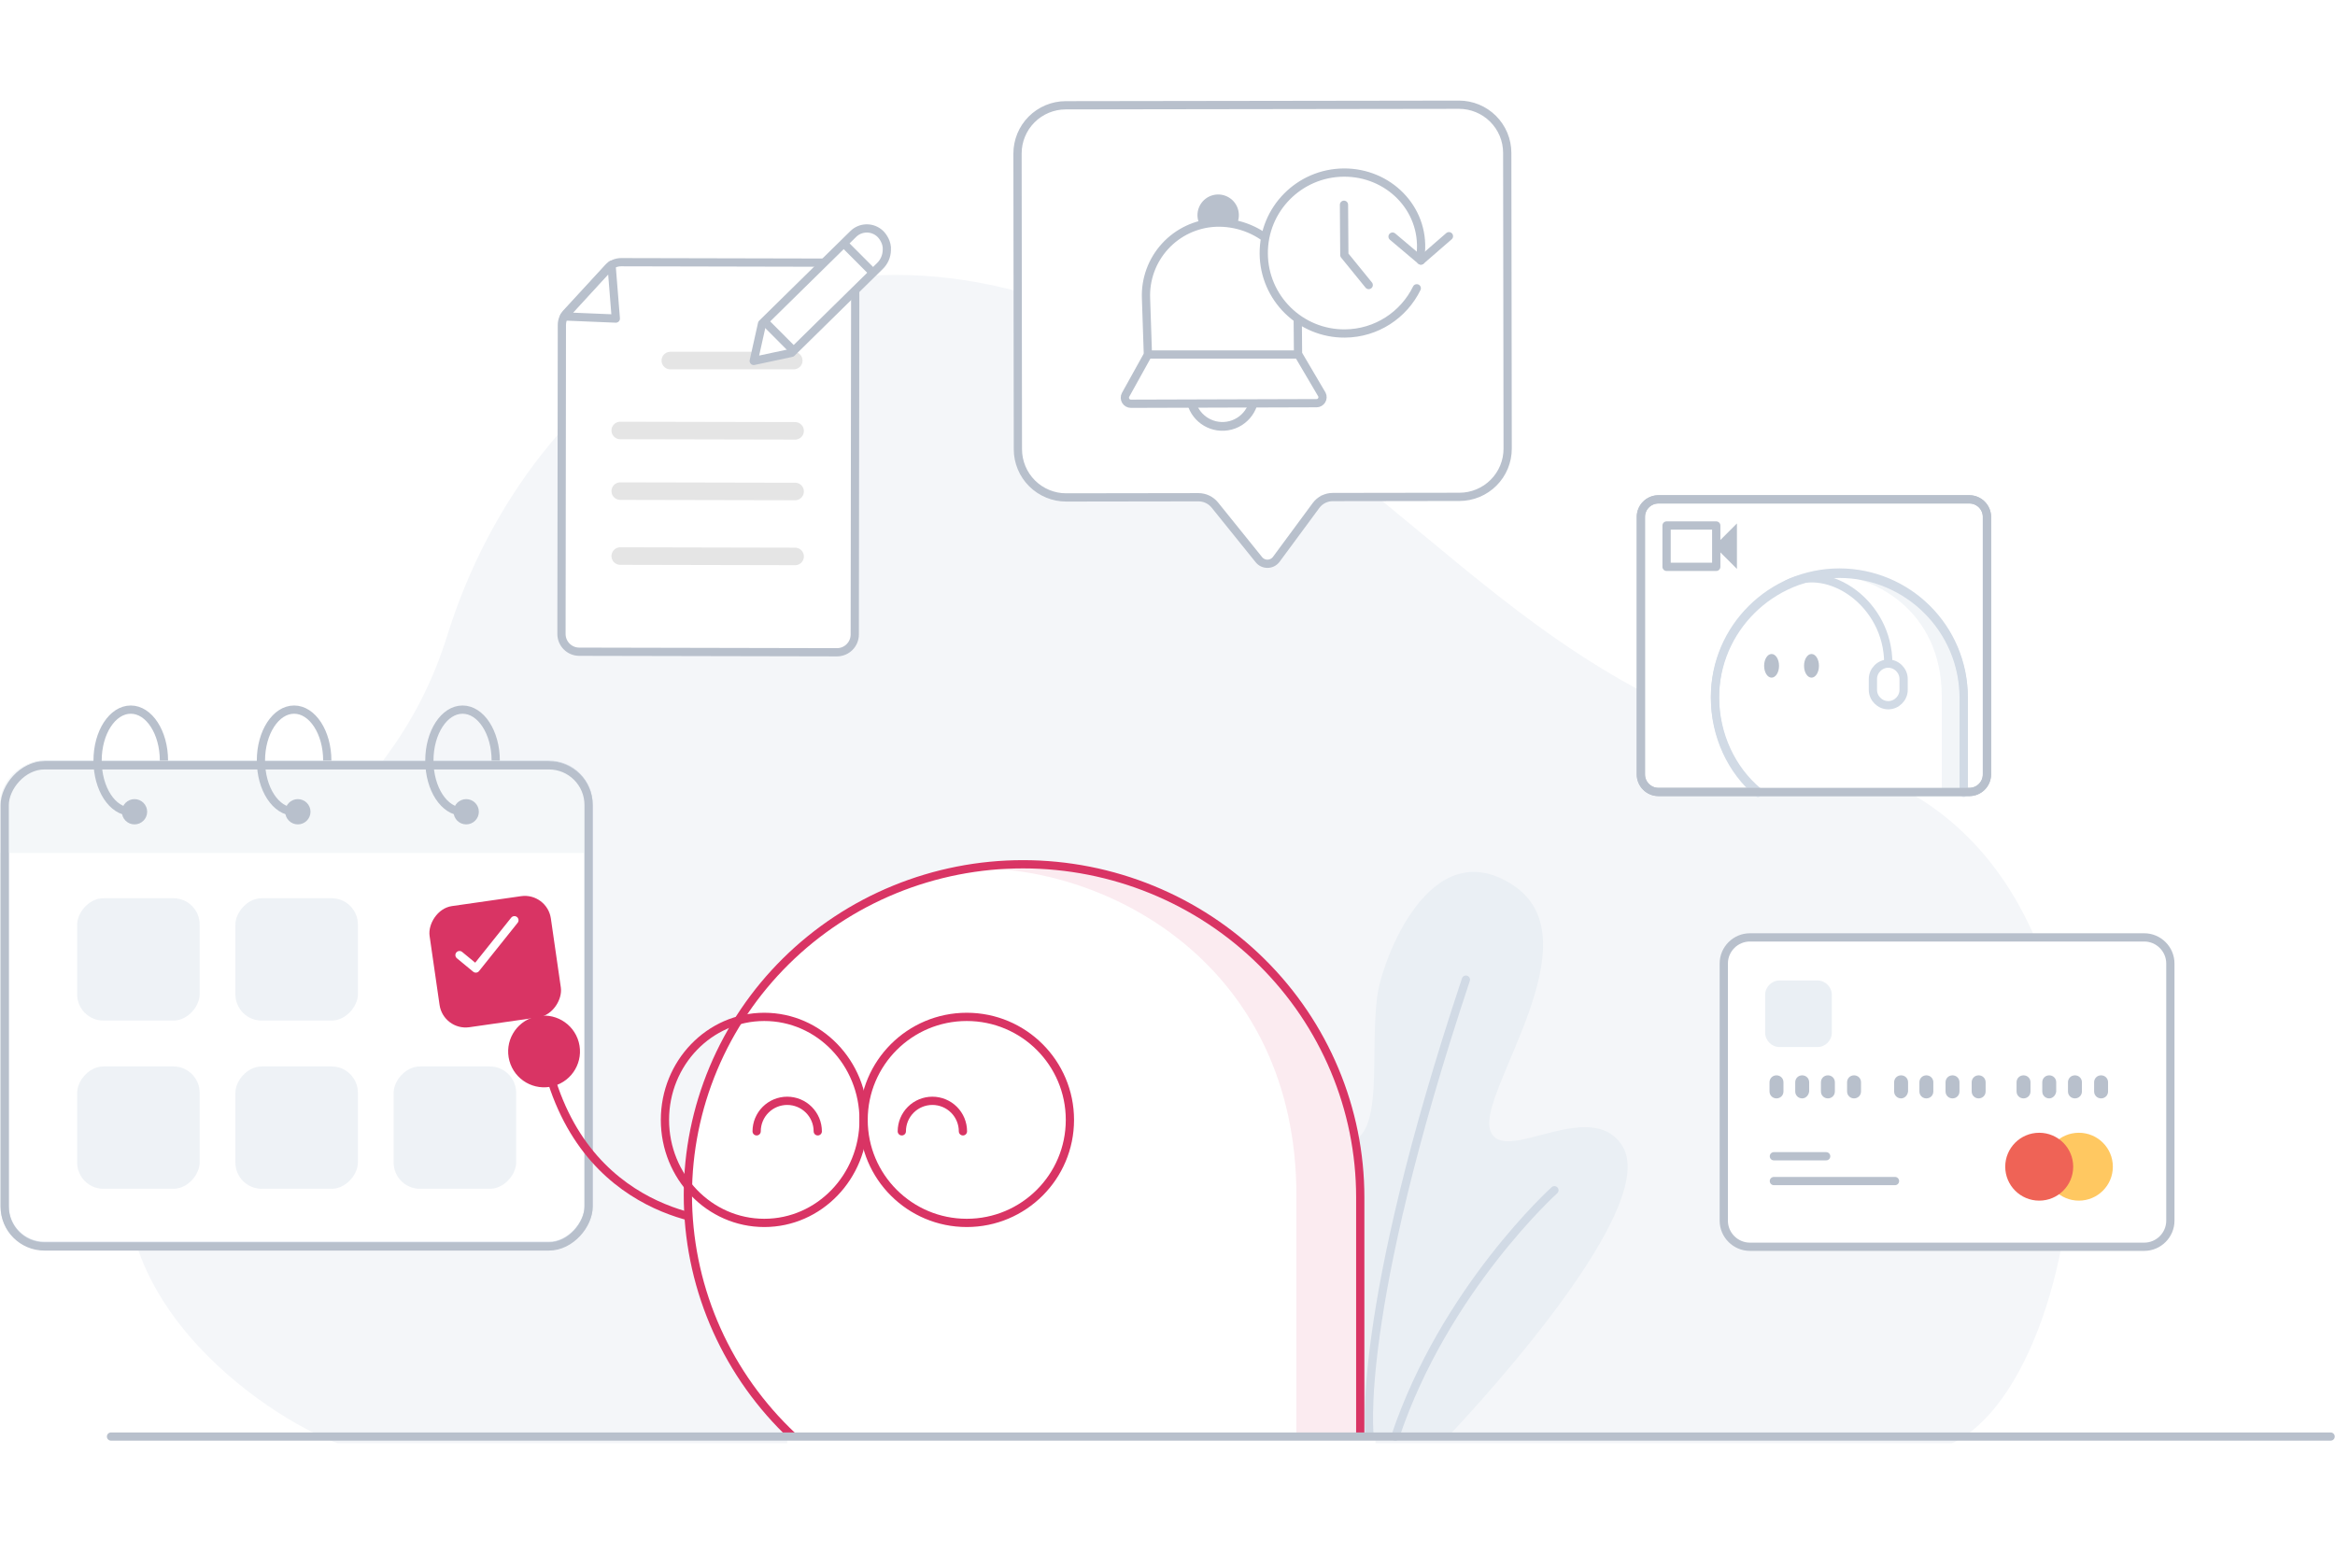 <svg width="533" height="358" viewBox="0 0 533 358" fill="none" xmlns="http://www.w3.org/2000/svg">
<path d="M31.539 255C18.095 294.626 60.574 323.5 77.094 329.5L445.542 329.5C479.083 314 494.101 192 418.008 174C341.916 156 323.959 105.929 251.806 73.5C181.721 42 121.147 84 102.124 145C87.906 190.594 52.063 194.5 31.539 255Z" fill="#F4F6F9"/>
<path d="M330.523 327.964C330.523 327.964 379.708 276.739 370.361 261.687C363.118 249.902 342.673 266.704 340.103 257.836C337.533 248.968 364.403 214.546 345.36 202.061C326.317 189.575 315.453 219.447 314.401 227.265C312.621 240.5 316.037 259.236 307.859 260.753C299.681 262.154 285.895 230.648 271.292 237.416C256.571 244.184 270.24 292.258 302.601 327.964H330.523Z" fill="#EAEFF4"/>
<path d="M318.49 327.964C329.822 294.242 354.823 271.721 354.823 271.721" stroke="#D1DAE5" stroke-width="1.883" stroke-miterlimit="10" stroke-linecap="round" stroke-linejoin="round"/>
<path d="M334.612 223.647C309.027 300.427 312.648 327.964 312.648 327.964" stroke="#D1DAE5" stroke-width="1.883" stroke-miterlimit="10" stroke-linecap="round" stroke-linejoin="round"/>
<path d="M307.391 327.964C307.391 327.964 303.77 283.157 279.703 254.686" stroke="#D1DAE5" stroke-width="1.883" stroke-miterlimit="10" stroke-linecap="round" stroke-linejoin="round"/>
<rect x="-0.94" y="0.94" width="133.28" height="109.84" rx="9.06" transform="matrix(-1 0 0 1 133.416 173.637)" fill="white" stroke="#D1DAE5" stroke-width="1.88"/>
<path d="M135.16 183.778C135.16 178.255 130.683 173.778 125.16 173.778H10C4.477 173.778 0 178.255 0 183.778V194.725H135.16V183.778Z" fill="#F4F7F9"/>
<rect opacity="0.8" width="27.964" height="27.93" rx="6" transform="matrix(-1 0 0 1 117.818 243.463)" fill="#EAEFF4"/>
<rect opacity="0.8" width="27.964" height="27.93" rx="6" transform="matrix(-1 0 0 1 81.698 205.059)" fill="#EAEFF4"/>
<rect opacity="0.8" width="27.964" height="27.93" rx="6" transform="matrix(-1 0 0 1 45.578 205.059)" fill="#EAEFF4"/>
<g filter="url(#filter0_d)">
<rect width="27.963" height="27.931" rx="6" transform="matrix(-0.99 0.142 0.143 0.99 122.885 199.737)" fill="#D93464"/>
</g>
<rect opacity="0.8" width="27.964" height="27.93" rx="6" transform="matrix(-1 0 0 1 81.698 243.463)" fill="#EAEFF4"/>
<rect opacity="0.8" width="27.964" height="27.93" rx="6" transform="matrix(-1 0 0 1 45.578 243.463)" fill="#EAEFF4"/>
<path d="M104.888 218.039L108.611 221.108L117.424 210.083" stroke="white" stroke-width="1.88" stroke-linecap="round" stroke-linejoin="round"/>
<path d="M37.422 173.638C37.422 167.21 34.031 162 29.848 162C25.665 162 22.274 167.21 22.274 173.638C22.274 180.065 25.665 185.275 29.848 185.275" stroke="#B8C0CC" stroke-width="1.88"/>
<path d="M74.707 173.638C74.707 167.21 71.316 162 67.133 162C62.951 162 59.56 167.21 59.56 173.638C59.56 180.065 62.951 185.275 67.133 185.275" stroke="#B8C0CC" stroke-width="1.88"/>
<path d="M113.157 173.638C113.157 167.21 109.767 162 105.584 162C101.401 162 98.01 167.21 98.01 173.638C98.01 180.065 101.401 185.275 105.584 185.275" stroke="#B8C0CC" stroke-width="1.88"/>
<ellipse cx="67.989" cy="185.318" rx="2.887" ry="2.884" fill="#B8C0CC"/>
<ellipse cx="106.417" cy="185.318" rx="2.887" ry="2.884" fill="#B8C0CC"/>
<ellipse cx="30.704" cy="185.318" rx="2.887" ry="2.884" fill="#B8C0CC"/>
<rect x="-0.94" y="0.94" width="133.28" height="109.84" rx="9.06" transform="matrix(-1 0 0 1 133.416 173.778)" stroke="#B8C0CC" stroke-width="1.88"/>
<path d="M132.105 237.903C130.922 233.538 126.421 230.957 122.051 232.138C117.681 233.319 115.097 237.815 116.28 242.18C117.462 246.544 121.963 249.125 126.333 247.944C130.703 246.763 133.287 242.267 132.105 237.903Z" fill="#D93464"/>
<path d="M165.738 279.028C165.738 279.028 132.091 278.853 124.211 240.102" stroke="#D93464" stroke-width="1.883" stroke-miterlimit="10" stroke-linecap="round" stroke-linejoin="round"/>
<path d="M233.499 197.307C223.455 197.307 213.51 199.26 204.231 203.055C194.952 206.85 186.521 212.413 179.419 219.425C172.317 226.438 166.683 234.763 162.84 243.925C158.996 253.088 157.018 262.908 157.018 272.825C157.018 282.81 159.009 292.697 162.879 301.922C166.748 311.147 172.42 319.529 179.57 326.589C186.72 333.65 195.209 339.25 204.551 343.072C213.893 346.893 223.906 348.859 234.018 348.859H298.101C299.729 348.859 301.341 348.543 302.845 347.927C304.349 347.312 305.716 346.41 306.867 345.274C308.019 344.137 308.932 342.787 309.555 341.302C310.178 339.817 310.499 338.225 310.499 336.617V273.34C310.499 253.175 302.386 233.835 287.946 219.577C273.506 205.318 253.92 197.307 233.499 197.307V197.307Z" fill="white"/>
<path opacity="0.1" d="M233.535 197.307C229.521 197.308 225.514 197.617 221.55 198.234C253.078 197.506 295.926 220.398 295.926 272.947V338.151C295.918 340.989 294.767 343.708 292.726 345.714C290.684 347.72 287.917 348.851 285.03 348.859H299.604C302.491 348.851 305.258 347.72 307.299 345.713C309.34 343.707 310.49 340.988 310.499 338.151V272.947C310.439 252.904 302.312 233.699 287.891 219.526C273.471 205.354 253.929 197.366 233.535 197.307Z" fill="#D93464"/>
<path d="M219.805 258.276C219.805 256.428 219.07 254.656 217.762 253.349C216.454 252.042 214.679 251.308 212.829 251.308C210.979 251.308 209.204 252.042 207.896 253.349C206.588 254.656 205.853 256.428 205.853 258.276" stroke="#D93464" stroke-width="1.883" stroke-linecap="round" stroke-linejoin="round"/>
<path d="M186.668 258.276C186.668 256.428 185.933 254.656 184.624 253.349C183.316 252.042 181.542 251.308 179.691 251.308C177.841 251.308 176.067 252.042 174.758 253.349C173.45 254.656 172.715 256.428 172.715 258.276" stroke="#D93464" stroke-width="1.883" stroke-linecap="round" stroke-linejoin="round"/>
<path d="M233.499 197.307C223.455 197.307 213.51 199.26 204.231 203.055C194.952 206.85 186.521 212.413 179.419 219.425C172.317 226.438 166.683 234.763 162.84 243.925C158.996 253.088 157.018 262.908 157.018 272.825V272.825C157.018 282.81 159.009 292.697 162.879 301.922C166.748 311.147 172.42 319.529 179.57 326.589C186.72 333.65 195.209 339.25 204.551 343.072C213.893 346.893 223.906 348.859 234.018 348.859H298.101C299.729 348.859 301.341 348.543 302.845 347.927C304.349 347.312 305.716 346.41 306.867 345.274C308.019 344.137 308.932 342.787 309.555 341.302C310.178 339.817 310.499 338.225 310.499 336.617V273.34C310.499 253.175 302.386 233.835 287.946 219.577C273.506 205.318 253.92 197.307 233.499 197.307V197.307Z" stroke="#D93464" stroke-width="1.883" stroke-linecap="round" stroke-linejoin="round"/>
<path d="M220.678 279.18C207.674 279.18 197.132 268.651 197.132 255.663C197.132 242.675 207.674 232.146 220.678 232.146C233.681 232.146 244.223 242.675 244.223 255.663C244.223 268.651 233.681 279.18 220.678 279.18Z" stroke="#D93464" stroke-width="1.883" stroke-miterlimit="10" stroke-linecap="round" stroke-linejoin="round"/>
<path d="M174.459 279.18C161.937 279.18 151.785 268.651 151.785 255.663C151.785 242.675 161.937 232.146 174.459 232.146C186.981 232.146 197.132 242.675 197.132 255.663C197.132 268.651 186.981 279.18 174.459 279.18Z" stroke="#D93464" stroke-width="1.883" stroke-miterlimit="10" stroke-linecap="round" stroke-linejoin="round"/>
<rect width="134.296" height="29.614" transform="matrix(-1 0 0 1 313.987 327.955)" fill="white"/>
<path d="M25.339 327.955H532" stroke="#B8C0CC" stroke-width="1.88" stroke-linecap="round" stroke-linejoin="round"/>
<path d="M489.452 214H399.446C396.164 214 393.479 216.682 393.479 219.96V278.666C393.479 281.944 396.164 284.626 399.446 284.626H489.452C492.734 284.626 495.419 281.944 495.419 278.666V219.96C495.419 216.682 492.734 214 489.452 214Z" fill="white" stroke="#B8C0CC" stroke-width="1.883" stroke-miterlimit="10" stroke-linecap="round" stroke-linejoin="round"/>
<path d="M474.534 274.097C478.818 274.097 482.291 270.628 482.291 266.349C482.291 262.069 478.818 258.601 474.534 258.601C470.249 258.601 466.776 262.069 466.776 266.349C466.776 270.628 470.249 274.097 474.534 274.097Z" fill="#FFC861"/>
<path d="M465.484 274.097C469.768 274.097 473.241 270.628 473.241 266.349C473.241 262.069 469.768 258.601 465.484 258.601C461.199 258.601 457.726 262.069 457.726 266.349C457.726 270.628 461.199 274.097 465.484 274.097Z" fill="#EF6356"/>
<path d="M404.916 269.627H432.564" stroke="#B8C0CC" stroke-width="1.883" stroke-miterlimit="10" stroke-linecap="round" stroke-linejoin="round"/>
<path d="M404.916 263.964H416.851" stroke="#B8C0CC" stroke-width="1.883" stroke-miterlimit="10" stroke-linecap="round" stroke-linejoin="round"/>
<path d="M414.861 239.032H406.208C404.418 239.032 402.926 237.542 402.926 235.754V227.112C402.926 225.324 404.418 223.834 406.208 223.834H414.861C416.651 223.834 418.143 225.324 418.143 227.112V235.754C418.143 237.542 416.651 239.032 414.861 239.032Z" fill="#EAEFF4"/>
<path d="M405.513 250.754C404.618 250.754 403.921 250.059 403.921 249.165V247.079C403.921 246.185 404.618 245.49 405.513 245.49C406.408 245.49 407.104 246.185 407.104 247.079V249.165C407.104 250.059 406.408 250.754 405.513 250.754Z" fill="#B8C0CC"/>
<path d="M411.381 250.754C410.485 250.754 409.789 250.059 409.789 249.165V247.079C409.789 246.185 410.485 245.49 411.381 245.49C412.276 245.49 412.972 246.185 412.972 247.079V249.165C412.872 250.059 412.176 250.754 411.381 250.754Z" fill="#B8C0CC"/>
<path d="M417.248 250.754C416.353 250.754 415.657 250.059 415.657 249.165V247.079C415.657 246.185 416.353 245.49 417.248 245.49C418.143 245.49 418.839 246.185 418.839 247.079V249.165C418.839 250.059 418.143 250.754 417.248 250.754Z" fill="#B8C0CC"/>
<path d="M423.216 250.754C422.321 250.754 421.625 250.059 421.625 249.165V247.079C421.625 246.185 422.321 245.49 423.216 245.49C424.111 245.49 424.808 246.185 424.808 247.079V249.165C424.808 250.059 424.111 250.754 423.216 250.754Z" fill="#B8C0CC"/>
<path d="M433.956 250.754C433.061 250.754 432.365 250.059 432.365 249.165V247.079C432.365 246.185 433.061 245.49 433.956 245.49C434.851 245.49 435.547 246.185 435.547 247.079V249.165C435.448 250.059 434.752 250.754 433.956 250.754Z" fill="#B8C0CC"/>
<path d="M439.724 250.754C438.829 250.754 438.133 250.059 438.133 249.165V247.079C438.133 246.185 438.829 245.49 439.724 245.49C440.619 245.49 441.315 246.185 441.315 247.079V249.165C441.315 250.059 440.619 250.754 439.724 250.754Z" fill="#B8C0CC"/>
<path d="M445.691 250.754C444.796 250.754 444.1 250.059 444.1 249.165V247.079C444.1 246.185 444.796 245.49 445.691 245.49C446.586 245.49 447.282 246.185 447.282 247.079V249.165C447.282 250.059 446.586 250.754 445.691 250.754Z" fill="#B8C0CC"/>
<path d="M451.659 250.754C450.764 250.754 450.067 250.059 450.067 249.165V247.079C450.067 246.185 450.764 245.49 451.659 245.49C452.554 245.49 453.25 246.185 453.25 247.079V249.165C453.25 250.059 452.554 250.754 451.659 250.754Z" fill="#B8C0CC"/>
<path d="M461.903 250.754C461.007 250.754 460.311 250.059 460.311 249.165V247.079C460.311 246.185 461.007 245.49 461.903 245.49C462.798 245.49 463.494 246.185 463.494 247.079V249.165C463.494 250.059 462.798 250.754 461.903 250.754Z" fill="#B8C0CC"/>
<path d="M467.77 250.754C466.875 250.754 466.179 250.059 466.179 249.165V247.079C466.179 246.185 466.875 245.49 467.77 245.49C468.666 245.49 469.362 246.185 469.362 247.079V249.165C469.262 250.059 468.566 250.754 467.77 250.754Z" fill="#B8C0CC"/>
<path d="M473.638 250.754C472.743 250.754 472.047 250.059 472.047 249.165V247.079C472.047 246.185 472.743 245.49 473.638 245.49C474.533 245.49 475.23 246.185 475.23 247.079V249.165C475.23 250.059 474.533 250.754 473.638 250.754Z" fill="#B8C0CC"/>
<path d="M479.605 250.754C478.71 250.754 478.014 250.059 478.014 249.165V247.079C478.014 246.185 478.71 245.49 479.605 245.49C480.501 245.49 481.197 246.185 481.197 247.079V249.165C481.197 250.059 480.501 250.754 479.605 250.754Z" fill="#B8C0CC"/>
<path d="M332.982 113.223L301.485 113.038L291.092 127.814C290.873 128.128 290.594 128.395 290.27 128.602C289.947 128.808 289.587 128.948 289.209 129.015C288.832 129.082 288.445 129.074 288.07 128.992C287.696 128.91 287.341 128.754 287.027 128.535C286.773 128.359 286.548 128.142 286.363 127.894L275.093 112.896L241.993 112.626C239.238 112.607 236.604 111.498 234.668 109.542C232.731 107.586 231.65 104.943 231.662 102.192L232.09 33.343C232.109 30.592 233.219 27.961 235.178 26.027C237.136 24.093 239.783 23.013 242.537 23.025L333.658 23.59C336.409 23.639 339.028 24.774 340.943 26.748C342.858 28.721 343.912 31.372 343.874 34.12L343.446 102.97C343.41 105.712 342.29 108.328 340.331 110.249C338.371 112.17 335.73 113.239 332.985 113.223L332.982 113.223Z" fill="white"/>
<path d="M333.147 113.429L304.211 113.472C303.47 113.473 302.739 113.648 302.077 113.983C301.415 114.317 300.842 114.802 300.402 115.399L291.331 127.684C291.103 127.993 290.808 128.245 290.467 128.422C290.126 128.599 289.75 128.695 289.366 128.703C288.982 128.712 288.602 128.632 288.254 128.47C287.906 128.308 287.599 128.068 287.359 127.77L277.315 115.308C276.864 114.748 276.292 114.296 275.643 113.986C274.994 113.676 274.284 113.516 273.564 113.516L243.384 113.561C240.462 113.565 237.658 112.409 235.589 110.349C233.52 108.288 232.355 105.491 232.35 102.572L232.265 35.055C232.262 32.136 233.419 29.336 235.482 27.27C237.545 25.203 240.345 24.04 243.267 24.035L333.018 23.906C334.464 23.903 335.897 24.186 337.235 24.736C338.573 25.287 339.788 26.096 340.813 27.116C341.837 28.136 342.651 29.348 343.206 30.682C343.762 32.016 344.049 33.447 344.05 34.892L344.147 102.407C344.15 103.852 343.868 105.284 343.316 106.62C342.765 107.956 341.955 109.171 340.933 110.194C339.912 111.218 338.698 112.03 337.362 112.585C336.026 113.14 334.594 113.427 333.147 113.429Z" stroke="#B8C0CC" stroke-width="1.883" stroke-linecap="round" stroke-linejoin="round"/>
<path d="M286.254 88.879C286.898 92.857 284.191 96.606 280.205 97.249C276.219 97.893 272.467 95.188 271.823 91.21C271.179 87.231 273.886 83.483 277.872 82.839C281.858 82.195 285.609 84.9 286.254 88.879Z" stroke="#B8C0CC" stroke-width="2"/>
<path d="M279.193 53.7C281.727 53.078 283.277 50.522 282.654 47.991C282.031 45.461 279.472 43.913 276.939 44.535C274.405 45.157 272.856 47.713 273.478 50.243C274.101 52.774 276.66 54.321 279.193 53.7Z" fill="#B8C0CC"/>
<path d="M296.187 67.939L296.296 80.809L301.748 90.071C301.851 90.279 301.9 90.51 301.889 90.742C301.878 90.973 301.808 91.198 301.685 91.396C301.563 91.593 301.393 91.756 301.19 91.869C300.987 91.982 300.759 92.042 300.526 92.043L258.137 92.174C257.899 92.173 257.666 92.11 257.46 91.992C257.253 91.874 257.081 91.705 256.959 91.501C256.838 91.297 256.771 91.065 256.765 90.828C256.759 90.591 256.815 90.356 256.927 90.146L261.844 81.288C261.964 81.072 262.023 80.828 262.014 80.581L261.599 68.156C261.411 63.767 262.97 59.482 265.934 56.237C268.899 52.992 273.029 51.05 277.421 50.835C282.177 50.632 286.82 52.317 290.336 55.521C293.852 58.726 295.955 63.19 296.187 67.939Z" fill="white" stroke="#B8C0CC" stroke-width="1.883" stroke-miterlimit="10"/>
<path d="M262.258 80.928L296.3 80.928" stroke="#B8C0CC" stroke-width="1.883" stroke-miterlimit="10" stroke-linecap="round"/>
<ellipse rx="18.391" ry="18.37" transform="matrix(1 -0.007 0.007 1 306.863 57.765)" fill="white"/>
<path d="M323.4 65.812C320.434 71.882 314.214 76.083 306.993 76.134C296.836 76.206 288.543 68.04 288.471 57.896C288.399 47.751 296.575 39.468 306.732 39.396C316.889 39.324 325.182 47.532 324.334 57.641L324.347 59.478" stroke="#B8C0CC" stroke-width="1.88" stroke-linecap="round" stroke-linejoin="round"/>
<path d="M306.784 46.743L306.865 58.224L312.432 65.073" stroke="#B8C0CC" stroke-width="1.88" stroke-linecap="round" stroke-linejoin="round"/>
<path d="M330.745 53.922L324.347 59.478L317.871 54.013" stroke="#B8C0CC" stroke-width="1.88" stroke-linecap="round" stroke-linejoin="round"/>
<path d="M138.789 61.166C139.56 60.329 140.647 59.854 141.785 59.856L191.17 59.965C193.411 59.97 195.224 61.79 195.221 64.031L195.112 144.854C195.109 147.097 193.287 148.913 191.043 148.908L132.217 148.784C129.976 148.779 128.163 146.96 128.166 144.719L128.257 74.186C128.258 73.169 128.641 72.189 129.33 71.441L138.789 61.166Z" fill="white" stroke="#B8C0CC" stroke-width="1.88" stroke-linecap="round" stroke-linejoin="round"/>
<path d="M141.578 98.275L181.497 98.359" stroke="#E5E5E5" stroke-width="4" stroke-linecap="round"/>
<path d="M141.578 112.119L181.497 112.203" stroke="#E5E5E5" stroke-width="4" stroke-linecap="round"/>
<path d="M141.578 126.945L181.497 127.03" stroke="#E5E5E5" stroke-width="4" stroke-linecap="round"/>
<path d="M153.009 82.313L181.191 82.313" stroke="#E5E5E5" stroke-width="4" stroke-linecap="round"/>
<path d="M194.737 53.448L173.954 73.877L172.051 82.397L180.689 80.553L200.83 60.753C201.834 59.79 202.409 58.473 202.43 57.092C202.585 55.408 201.5 53.92 200.938 53.386C200.107 52.583 198.987 52.138 197.824 52.15C196.661 52.161 195.551 52.629 194.737 53.448Z" fill="white" stroke="#B8C0CC" stroke-width="1.88" stroke-linecap="round" stroke-linejoin="round"/>
<path d="M192.965 55.926L198.644 61.622" stroke="#B8C0CC" stroke-width="1.88" stroke-linecap="round" stroke-linejoin="round"/>
<path d="M174.8 73.696L180.478 79.392" stroke="#B8C0CC" stroke-width="1.88" stroke-linecap="round" stroke-linejoin="round"/>
<path d="M128.766 72.238L139.588 60.447L140.572 72.729L128.766 72.238Z" stroke="#B8C0CC" stroke-width="1.88" stroke-linecap="round" stroke-linejoin="round"/>
<path d="M449.546 180.8H378.56C376.357 180.8 374.555 179 374.555 176.8V118C374.555 115.8 376.357 114 378.56 114H449.546C451.749 114 453.551 115.8 453.551 118V176.8C453.551 179 451.749 180.8 449.546 180.8Z" fill="white" stroke="#B8C0CC" stroke-width="1.883" stroke-miterlimit="10" stroke-linecap="round" stroke-linejoin="round"/>
<path d="M448.245 180.7V159.1C448.245 143.4 435.53 130.7 419.811 130.7H419.911C404.292 130.7 391.476 143.4 391.476 159V159.1C391.476 167.7 395.281 175.7 401.288 180.7" fill="white"/>
<path d="M448.245 180.7V159.1C448.245 143.4 435.53 130.7 419.811 130.7H419.911C404.292 130.7 391.476 143.4 391.476 159V159.1C391.476 167.7 395.281 175.7 401.288 180.7" stroke="#D1DAE5" stroke-width="1.88" stroke-miterlimit="10" stroke-linecap="round" stroke-linejoin="round"/>
<path opacity="0.6" d="M443.239 159.001V180.801H448.245V159.001C448.245 143.401 435.73 130.801 420.011 130.801H420.111C418.609 130.801 417.108 130.801 415.706 131.101C427.42 130.701 443.239 139.201 443.239 159.001Z" fill="#EAEFF4"/>
<path d="M413.503 154.7C414.443 154.7 415.205 153.491 415.205 152C415.205 150.509 414.443 149.3 413.503 149.3C412.563 149.3 411.801 150.509 411.801 152C411.801 153.491 412.563 154.7 413.503 154.7Z" fill="#B8C0CC"/>
<path d="M404.392 154.7C405.332 154.7 406.094 153.491 406.094 152C406.094 150.509 405.332 149.3 404.392 149.3C403.452 149.3 402.69 150.509 402.69 152C402.69 153.491 403.452 154.7 404.392 154.7Z" fill="#B8C0CC"/>
<path d="M431.024 161C429.122 161 427.52 159.4 427.52 157.5V155C427.52 153.1 429.122 151.5 431.024 151.5C432.927 151.5 434.529 153.1 434.529 155V157.5C434.529 159.4 432.927 161 431.024 161Z" stroke="#D1DAE5" stroke-width="1.883" stroke-miterlimit="10" stroke-linecap="round" stroke-linejoin="round"/>
<path d="M431.024 151.4C431.024 137.8 417.508 128.5 408.096 133.3" stroke="#D1DAE5" stroke-width="1.883" stroke-miterlimit="10" stroke-linecap="round" stroke-linejoin="round"/>
<path d="M448.245 181V159.4C448.245 143.7 435.53 131 419.811 131H419.911C404.292 131 391.476 143.7 391.476 159.3V159.4C391.476 168 395.281 176 401.288 181" stroke="#D1DAE5" stroke-width="1.88" stroke-miterlimit="10" stroke-linecap="round" stroke-linejoin="round"/>
<path d="M449.546 180.8H378.56C376.357 180.8 374.555 179 374.555 176.8V118C374.555 115.8 376.357 114 378.56 114H449.546C451.749 114 453.551 115.8 453.551 118V176.8C453.551 179 451.749 180.8 449.546 180.8Z" stroke="#B8C0CC" stroke-width="1.883" stroke-miterlimit="10" stroke-linecap="round" stroke-linejoin="round"/>
<rect x="381.098" y="120.644" width="10.525" height="8.086" fill="white"/>
<path d="M390.814 120.913V128.461H381.368V120.913H390.814ZM391.759 119.026H380.423C379.904 119.026 379.479 119.451 379.479 119.97V129.405C379.479 129.924 379.904 130.348 380.423 130.348H391.759C392.279 130.348 392.704 129.924 392.704 129.405V126.102L396.482 129.876V119.498L392.704 123.272V119.97C392.704 119.451 392.279 119.026 391.759 119.026Z" fill="#B8C0CC"/>
<defs>
<filter id="filter0_d" x="82.998" y="189.529" width="60.074" height="60.039" filterUnits="userSpaceOnUse" color-interpolation-filters="sRGB">
<feFlood flood-opacity="0" result="BackgroundImageFix"/>
<feColorMatrix in="SourceAlpha" type="matrix" values="0 0 0 0 0 0 0 0 0 0 0 0 0 0 0 0 0 0 127 0"/>
<feOffset dx="2" dy="4"/>
<feGaussianBlur stdDeviation="7.5"/>
<feColorMatrix type="matrix" values="0 0 0 0 0.851 0 0 0 0 0.204 0 0 0 0 0.392 0 0 0 0.25 0"/>
<feBlend mode="normal" in2="BackgroundImageFix" result="effect1_dropShadow"/>
<feBlend mode="normal" in="SourceGraphic" in2="effect1_dropShadow" result="shape"/>
</filter>
</defs>
</svg>
